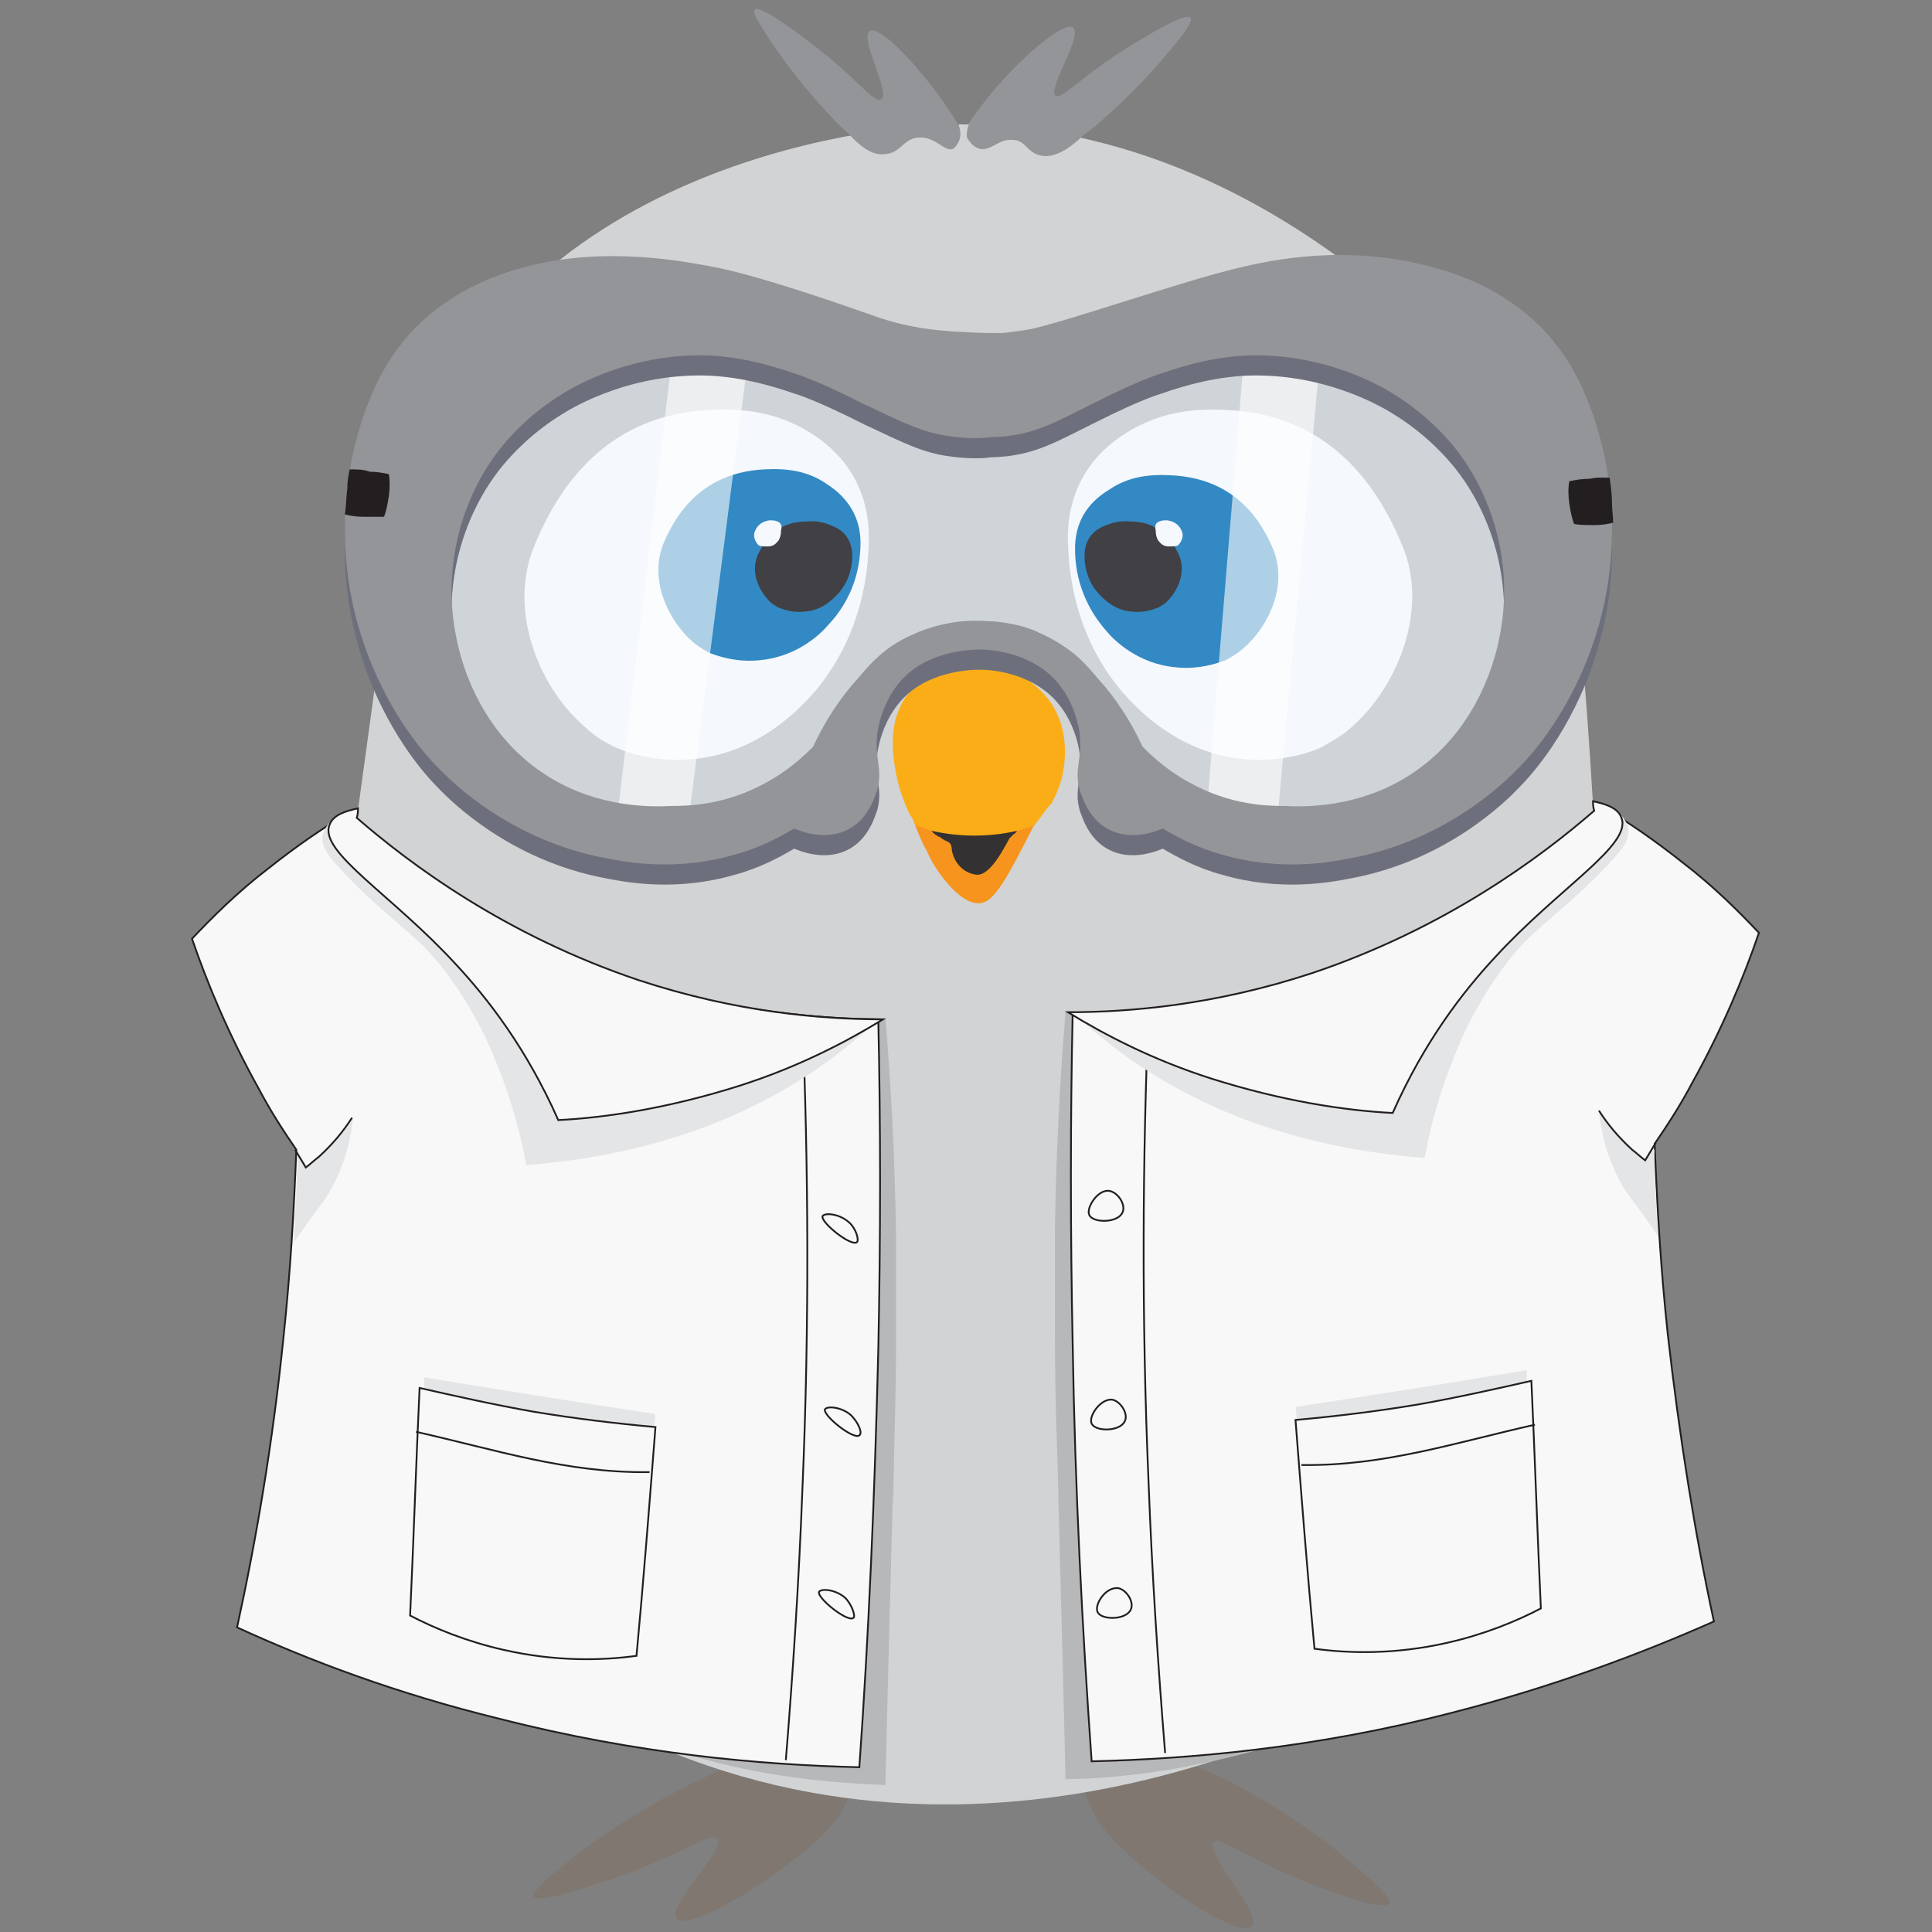 <?xml version="1.0" encoding="UTF-8"?>
<svg width="163px" height="163px" viewBox="0 0 163 163" version="1.1" xmlns="http://www.w3.org/2000/svg" xmlns:xlink="http://www.w3.org/1999/xlink">
    <rect x="0" y="0" width="163" height="163" fill="#808080" stroke="none"/>
    <!-- Generator: Sketch 50 (54983) - http://www.bohemiancoding.com/sketch -->
    <title>Untitled</title>
    <desc>Created with Sketch.</desc>
    <defs></defs>
    <g id="Page-1" stroke="none" stroke-width="1" fill="none" fill-rule="evenodd">
        <g id="PERCH_MASCOT" transform="translate(16, 0)">
            <path d="M67,59 C67.1,58.1 66.6,57.4 66.2,57.3 C65.8,57.3 65.1,57.9 65.1,58.8 C65.5,64.8 65.8,66.9 66.1,66.9 C66.4,67 66.7,64.9 67,59 Z" id="Shape" fill="#F8E4D2" fill-rule="nonzero"></path>
            <path d="M63.8,58.4 C63.7,58.3 63.2,58.2 62.7,58.4 C62.1,58.6 61.7,59.3 61.8,60 C62.9,65.4 63.6,68 64,68 C64.4,67.8 64.3,64.7 63.8,58.4 Z" id="Shape" fill="#FBAD18" fill-rule="nonzero"></path>
            <path d="M61,16.1 C60.2,14.5 59.4,14.8 55.5,11.2 C55.2,11 51.9,7.8 48.9,3.3 C47.6,1.3 47.5,0.9 47.7,0.8 C48.2,0.4 51.7,3.1 52.5,3.7 C56.3,6.6 57.7,8.7 58.3,8.4 C59.3,8.1 56.4,3.1 57.4,2.6 C58.4,2.1 62.5,6.6 64.9,10.6 C65.5,11.7 66.1,12.9 65.9,14.4 C65.8,15.9 65.1,16.8 64.7,17.5 C63.9,18.9 63,21.2 63.1,24.7 C61.9,24.6 60.8,24.5 59.6,24.4 C61.2,22 62.5,18.9 61,16.1 Z" id="Shape" fill="#939598" fill-rule="nonzero"></path>
            <path d="M69.8,15.6 C70.8,14.2 71.5,14.4 75.7,11.2 C76,11 79.5,8.2 83,3.9 C84.5,2.1 84.6,1.6 84.4,1.5 C83.9,1 80.2,3.4 79.3,3.9 C75.3,6.4 73.7,8.3 73.1,8.1 C72.2,7.7 75.5,2.9 74.5,2.3 C73.5,1.8 69,5.8 66.3,9.6 C65.5,10.6 64.9,11.9 64.9,13.3 C64.8,14.8 65.4,15.8 65.8,16.5 C66.6,18 67.2,20.3 66.8,23.8 C68,23.8 69.1,23.8 70.3,23.8 C69.1,21.5 68.1,18.3 69.8,15.6 Z" id="Shape" fill="#939598" fill-rule="nonzero"></path>
            <path d="M80.5,146.8 C82,148.4 82.8,147.7 88.5,150.7 C88.8,150.9 93.8,153.4 98.9,157.9 C101.2,159.9 101.3,160.4 101.2,160.6 C100.7,161.3 95.8,159.4 94.7,159 C89.4,156.9 86.9,154.9 86.4,155.4 C85.5,156.2 90.6,161.5 89.6,162.5 C88.6,163.5 82.3,159.6 78.2,155.5 C77.1,154.4 76,153 75.5,151 C75,149 75.4,147.5 75.7,146.4 C76.1,144.2 76.2,140.9 74.7,136.4 C76,136 77.4,135.7 78.7,135.3 C77.9,139.2 77.7,143.8 80.5,146.8 Z" id="Shape" fill="#807770" fill-rule="nonzero"></path>
            <path d="M50.7,146.7 C49.1,148.2 48.3,147.6 42.3,150.5 C42,150.7 36.8,153.1 31.5,157.4 C29.1,159.3 29,159.8 29,160 C29.5,160.7 34.7,158.8 35.8,158.5 C41.4,156.5 43.9,154.6 44.5,155.1 C45.4,155.9 40.1,160.9 41.1,161.9 C42.1,162.9 48.7,159.1 53,155.2 C54.2,154.1 55.3,152.8 55.8,150.9 C56.3,149 55.9,147.6 55.6,146.5 C55.2,144.3 55.1,141.2 56.6,136.9 C55.2,136.5 53.8,136.2 52.5,135.8 C53.4,139.5 53.6,143.8 50.7,146.7 Z" id="Shape" fill="#807770" fill-rule="nonzero"></path>
            <path d="M64,10.5 C62.3,10.5 29.9,11.7 19.1,37.9 C17.9,40.8 17.8,42 15.7,57.4 C8.9,107.2 7.5,115 11.5,124.1 C15.1,132.4 20.6,136.1 28.9,141.6 C60.3,162.6 92.8,146.8 101.1,142.3 C108.4,138.3 114.3,135 118.3,127.2 C122.2,119.6 121.3,113.6 119.3,82.8 C117.4,51.8 117.5,45.6 112.7,37.4 C108.6,30.4 103.8,26.9 98.4,22.8 C93.6,19.2 81.1,10.2 64,10.5 Z" id="Shape" fill="#D1D3D4" fill-rule="nonzero"></path>
            <path d="M33.1,61.1 C29.5,57.9 26.8,51.5 29.1,46 C31.9,39.2 36.6,35 43.7,34.6 C46.8,34.4 49.7,34.8 52.5,36.6 C55.8,38.7 57.4,41.9 57.3,45.7 C57.2,50.6 55.6,55 52.7,58.4 C51.7,59.5 48.4,63.3 42.9,64 C39.7,64.4 37.1,63.6 35.8,63 C35,62.6 34.1,62.1 33.1,61.1 Z" id="Shape" fill="#FFFFFF" fill-rule="nonzero"></path>
            <path d="M98.3,61.1 C101.9,57.8 104.6,51.4 102.3,46 C99.5,39.2 94.8,35 87.7,34.6 C84.6,34.4 81.7,34.8 78.9,36.6 C75.6,38.7 74,41.9 74.1,45.7 C74.2,50.6 75.8,55 78.7,58.4 C79.7,59.5 83,63.3 88.5,64 C91.7,64.4 94.3,63.6 95.6,63 C96.2,62.6 97.3,62.1 98.3,61.1 Z" id="Shape" fill="#FFFFFF" fill-rule="nonzero"></path>
            <path d="M88.9,54.7 C91,52.9 92.7,49.4 91.4,46.3 C89.8,42.5 87,40.3 82.8,40.1 C81,40 79.2,40.2 77.6,41.3 C75.6,42.5 74.7,44.2 74.7,46.3 C74.7,49 75.7,51.4 77.4,53.3 C77.9,53.9 79.9,56 83.2,56.3 C85.1,56.5 86.6,56 87.4,55.7 C87.8,55.5 88.3,55.2 88.9,54.7 Z" id="Shape" fill="#1278BA" fill-rule="nonzero"></path>
            <path d="M62.2,71.8 C62.7,73.1 64.9,76.4 66.7,76.2 C67.9,76.1 69,74 71.1,69.9 C71.1,69.8 71.2,69.7 71.3,69.6 C67.7,69.6 64.9,69.6 61.2,69.6 C61.9,71.4 62.2,71.8 62.2,71.8 Z" id="Shape" fill="#F7941D" fill-rule="nonzero"></path>
            <path d="M82.3,50.9 C83.3,50 84.1,48.4 83.5,46.9 C82.7,45.1 81.4,44 79.4,44 C78.5,43.9 77.7,44.1 76.9,44.5 C75.9,45 75.5,45.9 75.5,46.9 C75.5,48.2 76,49.4 76.8,50.2 C77.1,50.5 78,51.5 79.5,51.6 C80.4,51.7 81.1,51.5 81.6,51.3 C81.7,51.3 82,51.1 82.3,50.9 Z" id="Shape" fill="#231F20" fill-rule="nonzero"></path>
            <path d="M83.4,46 C83.7,45.7 83.9,45.2 83.7,44.8 C83.5,44.3 83.1,44 82.5,43.9 C82.2,43.9 82,43.9 81.8,44 C81.5,44.1 81.4,44.4 81.5,44.7 C81.5,45.1 81.6,45.5 81.8,45.7 C81.9,45.8 82.1,46.1 82.6,46.1 C82.9,46.1 83.3,46.1 83.4,46 Z" id="Shape" fill="#FFFFFF" fill-rule="nonzero"></path>
            <path d="M55.7,11.4 C57.1,12.9 58,13.1 58.7,13 C60,12.9 60.2,11.7 61.5,11.6 C63,11.5 63.8,13 64.5,12.5 C64.6,12.4 64.9,12.1 65,11.6 C65.1,11.1 64.9,10.7 64.9,10.5 C64,10.3 62.9,10.1 61.6,10.1 C58.9,10.1 56.9,10.8 55.7,11.4 Z" id="Shape" fill="#939598" fill-rule="nonzero"></path>
            <path d="M75.2,11.6 C73.6,13.1 72.5,13.3 71.7,13.1 C70.6,12.8 70.5,11.8 69.4,11.8 C68.2,11.7 67.5,12.9 66.5,12.5 C66,12.3 65.8,11.9 65.7,11.8 C65.6,11.7 65.5,11.4 65.6,11.1 C65.6,10.8 65.7,10.6 65.8,10.4 C66.2,10.3 66.7,10.3 67.3,10.3 C67.3,10.3 68.3,10.3 69.4,10.3 C71.9,10.4 73.9,11 75.2,11.6 Z" id="Shape" fill="#939598" fill-rule="nonzero"></path>
            <path d="M42.5,54.2 C40.4,52.4 38.7,48.9 40,45.8 C41.6,42 44.4,39.8 48.5,39.6 C50.3,39.5 52.1,39.7 53.7,40.8 C55.6,42 56.6,43.7 56.6,45.8 C56.6,48.5 55.6,50.9 53.9,52.7 C53.4,53.3 51.4,55.4 48.1,55.7 C46.2,55.9 44.7,55.4 43.9,55.1 C43.7,55 43.1,54.7 42.5,54.2 Z" id="Shape" fill="#1278BA" fill-rule="nonzero"></path>
            <path d="M49.1,50.9 C48.1,50 47.3,48.4 47.9,46.9 C48.7,45.1 50,44 52,44 C52.9,43.9 53.7,44.1 54.5,44.5 C55.5,45 55.9,45.9 55.9,46.9 C55.9,48.2 55.4,49.4 54.6,50.2 C54.3,50.5 53.4,51.5 51.9,51.6 C51,51.7 50.3,51.5 49.8,51.3 C49.7,51.3 49.4,51.1 49.1,50.9 Z" id="Shape" fill="#231F20" fill-rule="nonzero"></path>
            <path d="M48,46 C47.7,45.7 47.5,45.2 47.7,44.8 C47.9,44.3 48.3,44 48.9,43.9 C49.2,43.9 49.4,43.9 49.6,44 C49.9,44.1 50,44.4 49.9,44.7 C49.9,45.1 49.8,45.5 49.6,45.7 C49.5,45.8 49.3,46.1 48.8,46.1 C48.5,46.1 48.1,46.1 48,46 Z" id="Shape" fill="#FFFFFF" fill-rule="nonzero"></path>
            <path d="M27.2,28.2 C18.3,33.7 13.7,52.6 23.8,63.4 C31.1,71.2 44.3,72.8 55,66.3 C54.9,65.6 54.2,60.6 57.8,56.6 C58,56.4 60.8,53.3 65,53 C70.5,52.6 76.3,57.1 79,64.3 C80,65.2 86.2,70.7 95.3,69.8 C102.8,69.1 107.4,64.5 108.6,63.3 C115.6,56.2 115,46.9 114.9,44.9 C114.8,43.8 113.6,31.8 104.1,26.7 C98.7,23.8 93.2,24.6 87.8,25.4 C76.6,27 76.6,31.2 68.4,32.2 C58.1,33.4 55.6,27.2 40,26.6 C33.7,26.3 30.5,26.1 27.2,28.2 Z" id="Shape" fill="#CCD9EF" fill-rule="nonzero" opacity="0.18"></path>
            <path d="M72.6,59.2 C71.2,57.3 69.4,56.6 68.8,56.4 C66.9,55.8 65.2,56.2 64.6,56.3 C63.8,56.5 61.8,57 60.5,58.7 C58.9,60.9 59.3,63.6 59.6,65.3 C59.9,66.8 60.4,68 60.8,68.8 C60.9,68.9 60.9,68.9 61,69.1 C61.1,69.3 61.1,69.4 61.2,69.6 C62.4,70.1 64.6,70.7 67.3,70.5 C69,70.4 70.3,70 71.3,69.6 C71.5,69.3 71.7,69.1 71.9,68.8 C72.1,68.5 72.4,68.1 72.7,67.8 C73,67.3 73.3,66.6 73.6,65.6 C73.7,65 74.5,62 72.6,59.2 Z" id="Shape" fill="#FBAD18" fill-rule="nonzero"></path>
            <path d="M64.3,71.7 C64.5,72.9 65.4,73.7 66.4,73.8 C67.7,73.9 69,70.9 69.2,70.7 C69.3,70.6 69.4,70.5 69.5,70.4 C69.7,70.3 69.8,70.1 69.8,70.1 C68.9,70.3 67.7,70.5 66.2,70.5 C64.8,70.5 63.5,70.3 62.6,70.1 C62.8,70.4 63.1,70.5 63.2,70.6 C63.3,70.6 63.3,70.6 63.4,70.7 C63.5,70.8 63.6,70.8 63.7,70.9 C63.8,70.9 63.9,71 64.1,71.1 C64.3,71.3 64.3,71.6 64.3,71.7 Z" id="Shape" fill="#333132" fill-rule="nonzero"></path>
            <path d="M58.7,85.9 C59.2,91.8 59.5,97.9 59.6,104.3 C59.6,106.8 59.6,109.2 59.6,111.5 C59.6,113.4 59.6,116.4 59.5,120 C59.4,123.5 59.4,126.1 59.3,127.2 C59.2,131.2 59,138.1 58.7,150.6 C56.1,150.5 53.1,150.3 49.9,149.8 C45.9,149.2 42.4,148.2 39.4,147.2 C39.8,144.7 39.3,143.6 38.7,143.1 C37.7,142.2 36.4,142.9 33.1,142 C32.5,141.8 31.8,141.6 31.1,141.4 C27.7,140.2 25.1,138.7 23.4,137.6 C34.6,120.5 45.7,103.4 56.9,86.3 C57,86.3 57.2,86.2 57.3,86.2 C57.8,86.2 58.3,86 58.7,85.9 Z" id="Shape" fill="#B6B8BA" fill-rule="nonzero"></path>
            <path d="M13.4,68.6 C11.3,69.8 9,71.4 6.6,73.3 C4,75.3 1.9,77.4 0.2,79.2 C1.5,83 3.3,87.3 5.8,91.8 C6.8,93.7 7.9,95.4 9,97 C8.8,102.1 8.5,107.4 7.9,113 C7,121.8 5.6,130 4,137.3 C10.1,140.1 17.5,142.9 26.1,145 C37.8,148 48.2,148.9 56.5,149.1 C57.3,137.9 57.8,126.1 58.1,113.9 C58.3,104.3 58.3,95 58.1,86 C49.4,85.9 34.7,84.2 20.9,74.6 C18.1,72.8 15.6,70.7 13.4,68.6 Z" id="Shape" stroke="#231F20" stroke-width="0.15" fill="#F8F8F8" fill-rule="nonzero"></path>
            <path d="M51.7,85.9 C52.2,98.4 52.3,111.6 51.7,125.6 C51.4,133.5 50.9,141.1 50.3,148.5" id="Shape" stroke="#231F20" stroke-width="0.15"></path>
            <path d="M55.3,134.8 C54.5,134.1 53.3,134 53.1,134.3 C52.9,134.8 55.5,136.9 56,136.5 C56.2,136.4 55.9,135.4 55.3,134.8 Z" id="Shape" stroke="#231F20" stroke-width="0.15" fill="#F8F8F8" fill-rule="nonzero"></path>
            <path d="M12.7,68.7 C12.5,68.8 12.2,69 11.8,69.4 C11.7,69.5 11.3,70 11.2,70.6 C11.2,70.9 11.2,71.4 11.7,72.1 C12.4,73.1 14.6,75.4 17.8,78.1 C18.6,78.8 19.7,79.7 20.8,81 C21.3,81.6 23,83.6 24.9,87.4 C26,89.8 27.5,93.4 28.4,98.3 C35.9,97.7 45.8,95.7 54.7,88.9 C55.7,88.1 56.7,87.3 57.6,86.5 C52.4,86.2 45.7,85.3 38.2,82.8 C27.1,79 19,73.4 14,69.3 C13.6,69.1 13.1,68.9 12.7,68.7 Z" id="Shape" fill="#E4E5E6" fill-rule="nonzero"></path>
            <path d="M14.2,68.2 C13.3,68.4 12.1,68.7 11.8,69.6 C10.9,71.9 17.1,75.5 22.5,81.4 C25.1,84.2 28.4,88.4 31.1,94.5 C35.1,94.3 40.4,93.5 46.4,91.6 C51.4,90 55.4,87.9 58.5,86 C53.3,86 46.1,85.4 37.9,82.7 C26.6,78.9 18.6,72.9 14.1,69 C14.2,68.7 14.2,68.4 14.2,68.2 Z" id="Shape" stroke="#231F20" stroke-width="0.15" fill="#F8F8F8" fill-rule="nonzero"></path>
            <path d="M9.1,97.5 C9.1,98.7 9,99.9 9,101.1 C8.9,102.4 8.8,103.6 8.8,104.8 C9.1,104.4 9.5,103.8 10,103.1 C11,101.7 11.2,101.5 11.6,100.9 C13.2,98.3 13.6,95.9 13.8,94.3 C13.4,95 12.8,95.7 12.1,96.5 C11.3,97.3 10.5,98 9.9,98.5 C9.8,98.3 9.7,98.1 9.5,97.8 C9.3,97.8 9.2,97.6 9.1,97.5 Z" id="Shape" fill="#E4E5E6" fill-rule="nonzero"></path>
            <path d="M8.9,97 C9.2,97.5 9.5,98 9.8,98.5 C10.2,98.2 10.5,97.9 10.9,97.6 C12.1,96.5 13,95.4 13.7,94.3" id="Shape" stroke="#231F20" stroke-width="0.15"></path>
            <path d="M40.6,31 C39.1,43.6 37.6,56.2 36.1,68.7 C38.1,68.8 40.1,69 42.1,69.1 C43.8,56.2 45.4,43.3 47.1,30.4 C45,30.7 42.8,30.8 40.6,31 Z" id="Shape" fill="#FFFFFF" fill-rule="nonzero" opacity="0.6"></path>
            <path d="M88.9,30.7 C87.9,43.3 86.8,56 85.8,68.6 C87.8,68.7 89.8,68.7 91.8,68.8 C93,55.8 94.2,42.9 95.4,29.9 C93.3,30.2 91.1,30.4 88.9,30.7 Z" id="Shape" fill="#FFFFFF" fill-rule="nonzero" opacity="0.6"></path>
            <g id="Group" transform="translate(13, 23)" fill="#6D707C" fill-rule="nonzero">
                <path d="M55.5,6.8 C54.7,6.8 53.5,6.8 52.1,6.7 C51.7,6.7 50.5,6.6 49.6,6.5 C47.2,6.2 45.4,5.6 44.6,5.3 C42.6,4.6 35.5,2.1 31.6,1.3 C29,0.8 22.2,-0.6 15.4,1.2 C13.5,1.7 9.4,2.9 5.9,6.5 C5.9,6.5 5.3,7.1 4.8,7.8 C1.3,12.1 -1.8,22.2 1.5,32.4 C3.5,38.7 7,42.5 7.8,43.3 C9.1,44.7 14.1,49.6 22.1,51.1 C24.1,51.5 28.2,52.2 33,50.8 C35.2,50.2 36.8,49.3 38,48.6 C38.3,48.7 40.6,49.8 42.7,48.6 C44.3,47.7 44.8,45.9 45,45.4 C45.5,43.6 44.8,42.8 45,40.8 C45,40.5 45.3,38.3 46.7,36.5 C49,33.5 53.1,33.5 53.8,33.5 C53.9,32.7 54,31.9 54.1,31.1 C52.8,31 50.7,31.1 48.3,32.1 C47.9,32.3 46.5,32.8 45.1,34.1 C44.3,34.8 43.6,35.7 42.8,36.6 C41.3,38.4 40.3,40.2 39.6,41.7 C38.7,42.6 37.4,43.8 35.5,44.8 C32.2,46.6 29.2,46.7 27.6,46.7 C25.8,46.8 21.5,46.8 17.4,44.3 C11.8,40.9 10,35.1 9.5,32.5 C8.2,26.2 10.2,20.2 13.4,16.3 C15.4,13.9 17.5,12.5 18.5,11.9 C19.6,11.2 24.5,8.4 31,8.7 C34.4,8.9 37.1,9.9 38.6,10.4 C40.2,11 41.5,11.6 43.9,12.8 C47.5,14.5 48.9,15.2 51.1,15.5 C52.5,15.7 53.7,15.7 54.5,15.6 C54.9,12.6 55.2,9.7 55.5,6.8 Z" id="Shape"></path>
                <path d="M52.7,6.8 C53.4,6.9 54.4,6.9 55.5,6.8 C55.5,6.8 56.6,6.7 57.8,6.5 C60.8,5.9 70.8,2.4 75.5,1.3 C78.4,0.6 84.6,-0.7 91.7,1.2 C93.6,1.7 97.7,2.9 101.2,6.5 C101.2,6.5 101.8,7.1 102.3,7.8 C105.8,12.1 108.9,22.2 105.6,32.4 C103.6,38.7 100.1,42.5 99.3,43.3 C98,44.7 93,49.6 85,51.1 C83,51.5 78.9,52.2 74.1,50.8 C71.9,50.2 70.3,49.3 69.1,48.6 C68.8,48.7 66.5,49.8 64.4,48.6 C62.8,47.7 62.3,45.9 62.1,45.4 C61.6,43.6 62.3,42.8 62.1,40.8 C62.1,40.4 61.8,38.3 60.4,36.5 C58.2,33.7 54.5,33.5 53.7,33.5 C53.7,32.7 53.7,31.9 53.7,31.1 C54.3,31.1 55.1,31.1 56.1,31.3 C56.7,31.4 57.7,31.6 58.7,32.1 C60.1,32.7 61.2,33.5 61.9,34.1 C62.7,34.8 63.4,35.7 64.2,36.6 C65.7,38.4 66.7,40.2 67.4,41.7 C68.3,42.6 69.6,43.8 71.5,44.8 C74.8,46.6 77.8,46.7 79.4,46.7 C81.2,46.8 85.5,46.8 89.6,44.3 C95.2,40.9 97,35.1 97.5,32.5 C98.8,26.2 96.8,20.2 93.6,16.3 C91.6,13.9 89.5,12.5 88.5,11.9 C87.4,11.2 82.5,8.4 76,8.7 C72.6,8.9 69.9,9.9 68.4,10.4 C66.8,11 65.5,11.6 63.1,12.8 C60.1,14.3 58.5,15.2 55.9,15.5 C54.9,15.6 54.1,15.6 53.5,15.6 C53.3,12.6 53,9.7 52.7,6.8 Z" id="Shape"></path>
            </g>
            <g id="Group" transform="translate(13, 21)" fill="#939598" fill-rule="nonzero">
                <path d="M55.5,7.1 C54.7,7.1 53.5,7.1 52.1,7 C51.7,7 50.5,6.9 49.6,6.8 C47.2,6.5 45.4,5.9 44.6,5.6 C42.6,4.9 35.5,2.4 31.6,1.6 C29,1.1 22.2,-0.3 15.4,1.5 C13.5,2 9.4,3.2 5.9,6.8 C5.9,6.8 5.3,7.4 4.8,8.1 C1.3,12.4 -1.8,22.5 1.5,32.7 C3.5,39 7,42.8 7.8,43.6 C9.1,45 14.1,49.9 22.1,51.4 C24.1,51.8 28.2,52.5 33,51.1 C35.2,50.5 36.8,49.6 38,48.9 C38.3,49 40.6,50.1 42.7,48.9 C44.3,48 44.8,46.2 45,45.7 C45.5,43.9 44.8,43.1 45,41.1 C45,40.8 45.3,38.6 46.7,36.8 C49,33.8 53.1,33.8 53.8,33.8 C53.9,33 54,32.2 54.1,31.4 C52.8,31.3 50.7,31.4 48.3,32.4 C47.9,32.6 46.5,33.1 45.1,34.4 C44.3,35.1 43.6,36 42.8,36.9 C41.3,38.7 40.3,40.5 39.6,42 C38.7,42.9 37.4,44.1 35.5,45.1 C32.2,46.9 29.2,47 27.6,47 C25.8,47.1 21.5,47.1 17.4,44.6 C11.8,41.2 10,35.4 9.5,32.8 C8.2,26.5 10.2,20.5 13.4,16.6 C15.4,14.2 17.5,12.8 18.5,12.2 C19.6,11.5 24.5,8.7 31,9 C34.4,9.2 37.1,10.2 38.6,10.7 C40.2,11.3 41.5,11.9 43.9,13.1 C47.5,14.8 48.9,15.5 51.1,15.8 C52.5,16 53.7,16 54.5,15.9 C54.9,12.8 55.2,9.9 55.5,7.1 Z" id="Shape"></path>
                <path d="M52.7,7.1 C53.4,7.2 54.4,7.2 55.5,7.1 C55.5,7.1 56.6,7 57.8,6.8 C60.8,6.2 70.8,2.7 75.5,1.6 C78.4,0.9 84.6,-0.4 91.7,1.5 C93.6,2 97.7,3.2 101.2,6.8 C101.2,6.8 101.8,7.4 102.3,8.1 C105.8,12.4 108.9,22.5 105.6,32.7 C103.6,39 100.1,42.8 99.3,43.6 C98,45 93,49.9 85,51.4 C83,51.8 78.9,52.5 74.1,51.1 C71.9,50.5 70.3,49.6 69.1,48.9 C68.8,49 66.5,50.1 64.4,48.9 C62.8,48 62.3,46.2 62.1,45.7 C61.6,43.9 62.3,43.1 62.1,41.1 C62.1,40.7 61.8,38.6 60.4,36.8 C58.2,34 54.5,33.8 53.7,33.8 C53.7,33 53.7,32.2 53.7,31.4 C54.3,31.4 55.1,31.4 56.1,31.6 C56.7,31.7 57.7,31.9 58.7,32.4 C60.1,33 61.2,33.8 61.9,34.4 C62.7,35.1 63.4,36 64.2,36.9 C65.7,38.7 66.7,40.5 67.4,42 C68.3,42.9 69.6,44.1 71.5,45.1 C74.8,46.9 77.8,47 79.4,47 C81.2,47.1 85.5,47.1 89.6,44.6 C95.2,41.2 97,35.4 97.5,32.8 C98.8,26.5 96.8,20.5 93.6,16.6 C91.6,14.2 89.5,12.8 88.5,12.2 C87.4,11.5 82.5,8.7 76,9 C72.6,9.2 69.9,10.2 68.4,10.7 C66.8,11.3 65.5,11.9 63.1,13.1 C60.1,14.6 58.5,15.5 55.9,15.8 C54.9,15.9 54.1,15.9 53.5,15.9 C53.3,12.8 53,9.9 52.7,7.1 Z" id="Shape"></path>
            </g>
            <path d="M13.5,39.6 C13.4,40.1 13.3,40.6 13.3,41.2 C13.2,42 13.2,42.7 13.1,43.4 C13.5,43.5 14,43.6 14.6,43.6 C15.3,43.6 15.9,43.6 16.4,43.6 C16.6,43.1 16.7,42.5 16.8,41.9 C16.9,41.2 16.9,40.5 16.8,40 C16.3,39.9 15.8,39.8 15.2,39.8 C14.7,39.6 14.1,39.6 13.5,39.6 Z" id="Shape" fill="#231F20" fill-rule="nonzero"></path>
            <path d="M119.8,40.3 C119.9,41 120,41.7 120,42.4 C120,43 120.1,43.6 120.1,44.1 C119.7,44.2 119.2,44.3 118.6,44.3 C117.9,44.3 117.2,44.3 116.8,44.2 C116.6,43.7 116.5,43.1 116.4,42.5 C116.3,41.8 116.3,41.1 116.4,40.6 C116.9,40.5 117.4,40.4 118,40.4 C118.2,40.4 118.5,40.3 118.8,40.3 C119.2,40.3 119.5,40.3 119.8,40.3 Z" id="Shape" fill="#231F20" fill-rule="nonzero"></path>
            <path d="M19.8,116.2 C19.8,117.2 19.7,118.1 19.7,119.1 C26.1,120.3 32.5,121.4 38.9,122.6 C39,121.5 39.2,120.4 39.3,119.3 C32.8,118.3 26.3,117.3 19.8,116.2 Z" id="Shape" fill="#E4E5E6" fill-rule="nonzero"></path>
            <path d="M37.7,139.7 C34.8,140.1 30.9,140.2 26.5,139.2 C23.4,138.5 20.7,137.4 18.6,136.3 C18.9,129.9 19.1,123.5 19.4,117.1 C22.5,117.8 25.6,118.5 29,119.1 C32.6,119.7 36,120.1 39.3,120.4 C38.8,126.8 38.3,133.3 37.7,139.7 Z" id="Shape" stroke="#231F20" stroke-width="0.15" fill="#F8F8F8" fill-rule="nonzero"></path>
            <path d="M19.1,120.8 C25.8,122.3 31.8,124.3 38.8,124.2" id="Shape" stroke="#231F20" stroke-width="0.15" fill="#F8F8F8" fill-rule="nonzero"></path>
            <g id="Group" transform="translate(73, 67)">
                <path d="M2.3,18.7 C2.4,18.7 2.6,18.8 2.7,18.8 C13.9,35.9 25,53 36.2,70.1 C34.5,71.2 31.9,72.7 28.5,73.9 C27.8,74.1 27.1,74.3 26.5,74.5 C23.2,75.4 21.9,74.7 20.9,75.6 C20.3,76.1 19.8,77.2 20.2,79.7 C17.2,80.7 13.7,81.6 9.7,82.3 C6.5,82.8 3.5,83.1 0.9,83.1 C0.6,70.6 0.4,63.7 0.3,59.7 C0.3,58.6 0.2,56 0.1,52.5 C1.42108547e-14,48.8 1.42108547e-14,45.8 1.42108547e-14,44 C1.42108547e-14,41.6 1.42108547e-14,39.2 1.42108547e-14,36.8 C0.1,30.4 0.4,24.3 0.9,18.4 C1.4,18.5 1.8,18.6 2.3,18.7 Z" id="Shape" fill="#B6B8BA" fill-rule="nonzero"></path>
                <path d="M38.7,7.1 C24.9,16.7 10.2,18.4 1.5,18.5 C1.3,27.5 1.3,36.8 1.5,46.4 C1.7,58.6 2.3,70.3 3.1,81.6 C11.4,81.4 21.9,80.5 33.5,77.5 C42.1,75.3 49.5,72.5 55.6,69.8 C54,62.4 52.7,54.3 51.7,45.5 C51.1,39.9 50.8,34.6 50.6,29.5 C51.7,27.9 52.8,26.2 53.8,24.3 C56.3,19.8 58.1,15.5 59.4,11.7 C57.7,9.9 55.6,7.8 53,5.8 C50.6,3.9 48.3,2.3 46.2,1.1 C44,3.1 41.5,5.2 38.7,7.1 Z" id="Shape" stroke="#231F20" stroke-width="0.15" fill="#F8F8F8" fill-rule="nonzero"></path>
                <path d="M9.3,80.9 C8.7,73.5 8.2,65.9 7.9,58 C7.3,44 7.4,30.8 7.9,18.3" id="Shape" stroke="#231F20" stroke-width="0.15"></path>
                <path d="M2.9,35.5 C3.2,36.2 5.3,36.2 5.7,35.3 C6,34.7 5.4,33.7 4.7,33.5 C3.7,33.2 2.6,34.9 2.9,35.5 Z" id="Shape" stroke="#231F20" stroke-width="0.15" fill="#F8F8F8" fill-rule="nonzero"></path>
                <path d="M3.1,53.1 C3.4,53.8 5.5,53.8 5.9,52.9 C6.2,52.3 5.6,51.3 4.9,51.1 C3.9,50.9 2.8,52.5 3.1,53.1 Z" id="Shape" stroke="#231F20" stroke-width="0.15" fill="#F8F8F8" fill-rule="nonzero"></path>
                <path d="M3.6,69 C3.9,69.7 6,69.7 6.4,68.8 C6.7,68.2 6.1,67.2 5.4,67 C4.3,66.8 3.3,68.4 3.6,69 Z" id="Shape" stroke="#231F20" stroke-width="0.15" fill="#F8F8F8" fill-rule="nonzero"></path>
                <path d="M45.6,1.7 C40.6,5.8 32.5,11.4 21.4,15.2 C13.9,17.7 7.2,18.6 2,18.9 C2.9,19.7 3.9,20.5 4.9,21.3 C13.8,28.1 23.7,30.1 31.2,30.7 C32.1,25.8 33.6,22.2 34.7,19.8 C36.6,16 38.3,14 38.8,13.4 C39.9,12.1 41,11.2 41.8,10.5 C45,7.8 47.2,5.5 47.9,4.5 C48.4,3.8 48.4,3.3 48.4,3 C48.3,2.4 47.9,1.9 47.8,1.8 C47.4,1.4 47.1,1.2 46.9,1.1 C46.5,1.3 46,1.5 45.6,1.7 Z" id="Shape" fill="#E4E5E6" fill-rule="nonzero"></path>
                <path d="M45.5,1.4 C41,5.3 33,11.3 21.7,15.1 C13.5,17.8 6.3,18.4 1.1,18.4 C4.2,20.3 8.2,22.4 13.2,24 C19.2,25.9 24.5,26.7 28.5,26.9 C31.2,20.8 34.5,16.6 37.1,13.8 C42.5,7.9 48.7,4.3 47.8,2 C47.5,1.1 46.3,0.8 45.4,0.6 C45.4,0.8 45.4,1.1 45.5,1.4 Z" id="Shape" stroke="#231F20" stroke-width="0.15" fill="#F8F8F8" fill-rule="nonzero"></path>
                <path d="M50.2,30.3 C50,30.6 49.9,30.8 49.8,31 C49.2,30.5 48.4,29.8 47.6,29 C46.9,28.2 46.3,27.5 45.9,26.8 C46.1,28.4 46.5,30.8 48.1,33.4 C48.5,34 48.7,34.2 49.7,35.6 C50.2,36.3 50.6,36.9 50.9,37.3 C50.8,36.1 50.7,34.9 50.7,33.6 C50.6,32.4 50.5,31.2 50.6,30 C50.4,30.1 50.3,30.3 50.2,30.3 Z" id="Shape" fill="#E4E5E6" fill-rule="nonzero"></path>
                <path d="M45.9,26.7 C46.6,27.8 47.5,28.9 48.7,30 C49.1,30.3 49.4,30.6 49.8,30.9 C50.1,30.4 50.4,29.9 50.7,29.4" id="Shape" stroke="#231F20" stroke-width="0.15"></path>
                <path d="M20.3,51.7 C20.4,52.8 20.6,53.9 20.7,55 C27.1,53.8 33.5,52.7 39.9,51.5 C39.9,50.5 39.8,49.6 39.8,48.6 C33.3,49.7 26.8,50.7 20.3,51.7 Z" id="Shape" fill="#E4E5E6" fill-rule="nonzero"></path>
                <path d="M20.3,52.8 C23.6,52.5 27,52.1 30.6,51.5 C34,50.9 37.1,50.2 40.2,49.5 C40.5,55.9 40.7,62.3 41,68.7 C38.9,69.8 36.2,70.9 33.1,71.6 C28.7,72.6 24.8,72.5 21.9,72.1 C21.3,65.7 20.8,59.2 20.3,52.8 Z" id="Shape" stroke="#231F20" stroke-width="0.15" fill="#F8F8F8" fill-rule="nonzero"></path>
                <path d="M20.8,56.6 C27.8,56.7 33.8,54.7 40.5,53.2" id="Shape" stroke="#231F20" stroke-width="0.15" fill="#F8F8F8" fill-rule="nonzero"></path>
            </g>
            <path d="M55.8,119.4 C55,118.7 53.8,118.6 53.6,118.9 C53.4,119.4 56,121.5 56.5,121.1 C56.8,120.9 56.4,120 55.8,119.4 Z" id="Shape" stroke="#231F20" stroke-width="0.15" fill="#F8F8F8" fill-rule="nonzero"></path>
            <path d="M55.6,103.1 C54.8,102.4 53.6,102.3 53.4,102.6 C53.2,103.1 55.8,105.2 56.3,104.8 C56.5,104.6 56.2,103.6 55.6,103.1 Z" id="Shape" stroke="#231F20" stroke-width="0.15" fill="#F8F8F8" fill-rule="nonzero"></path>
        </g>
    </g>
</svg>